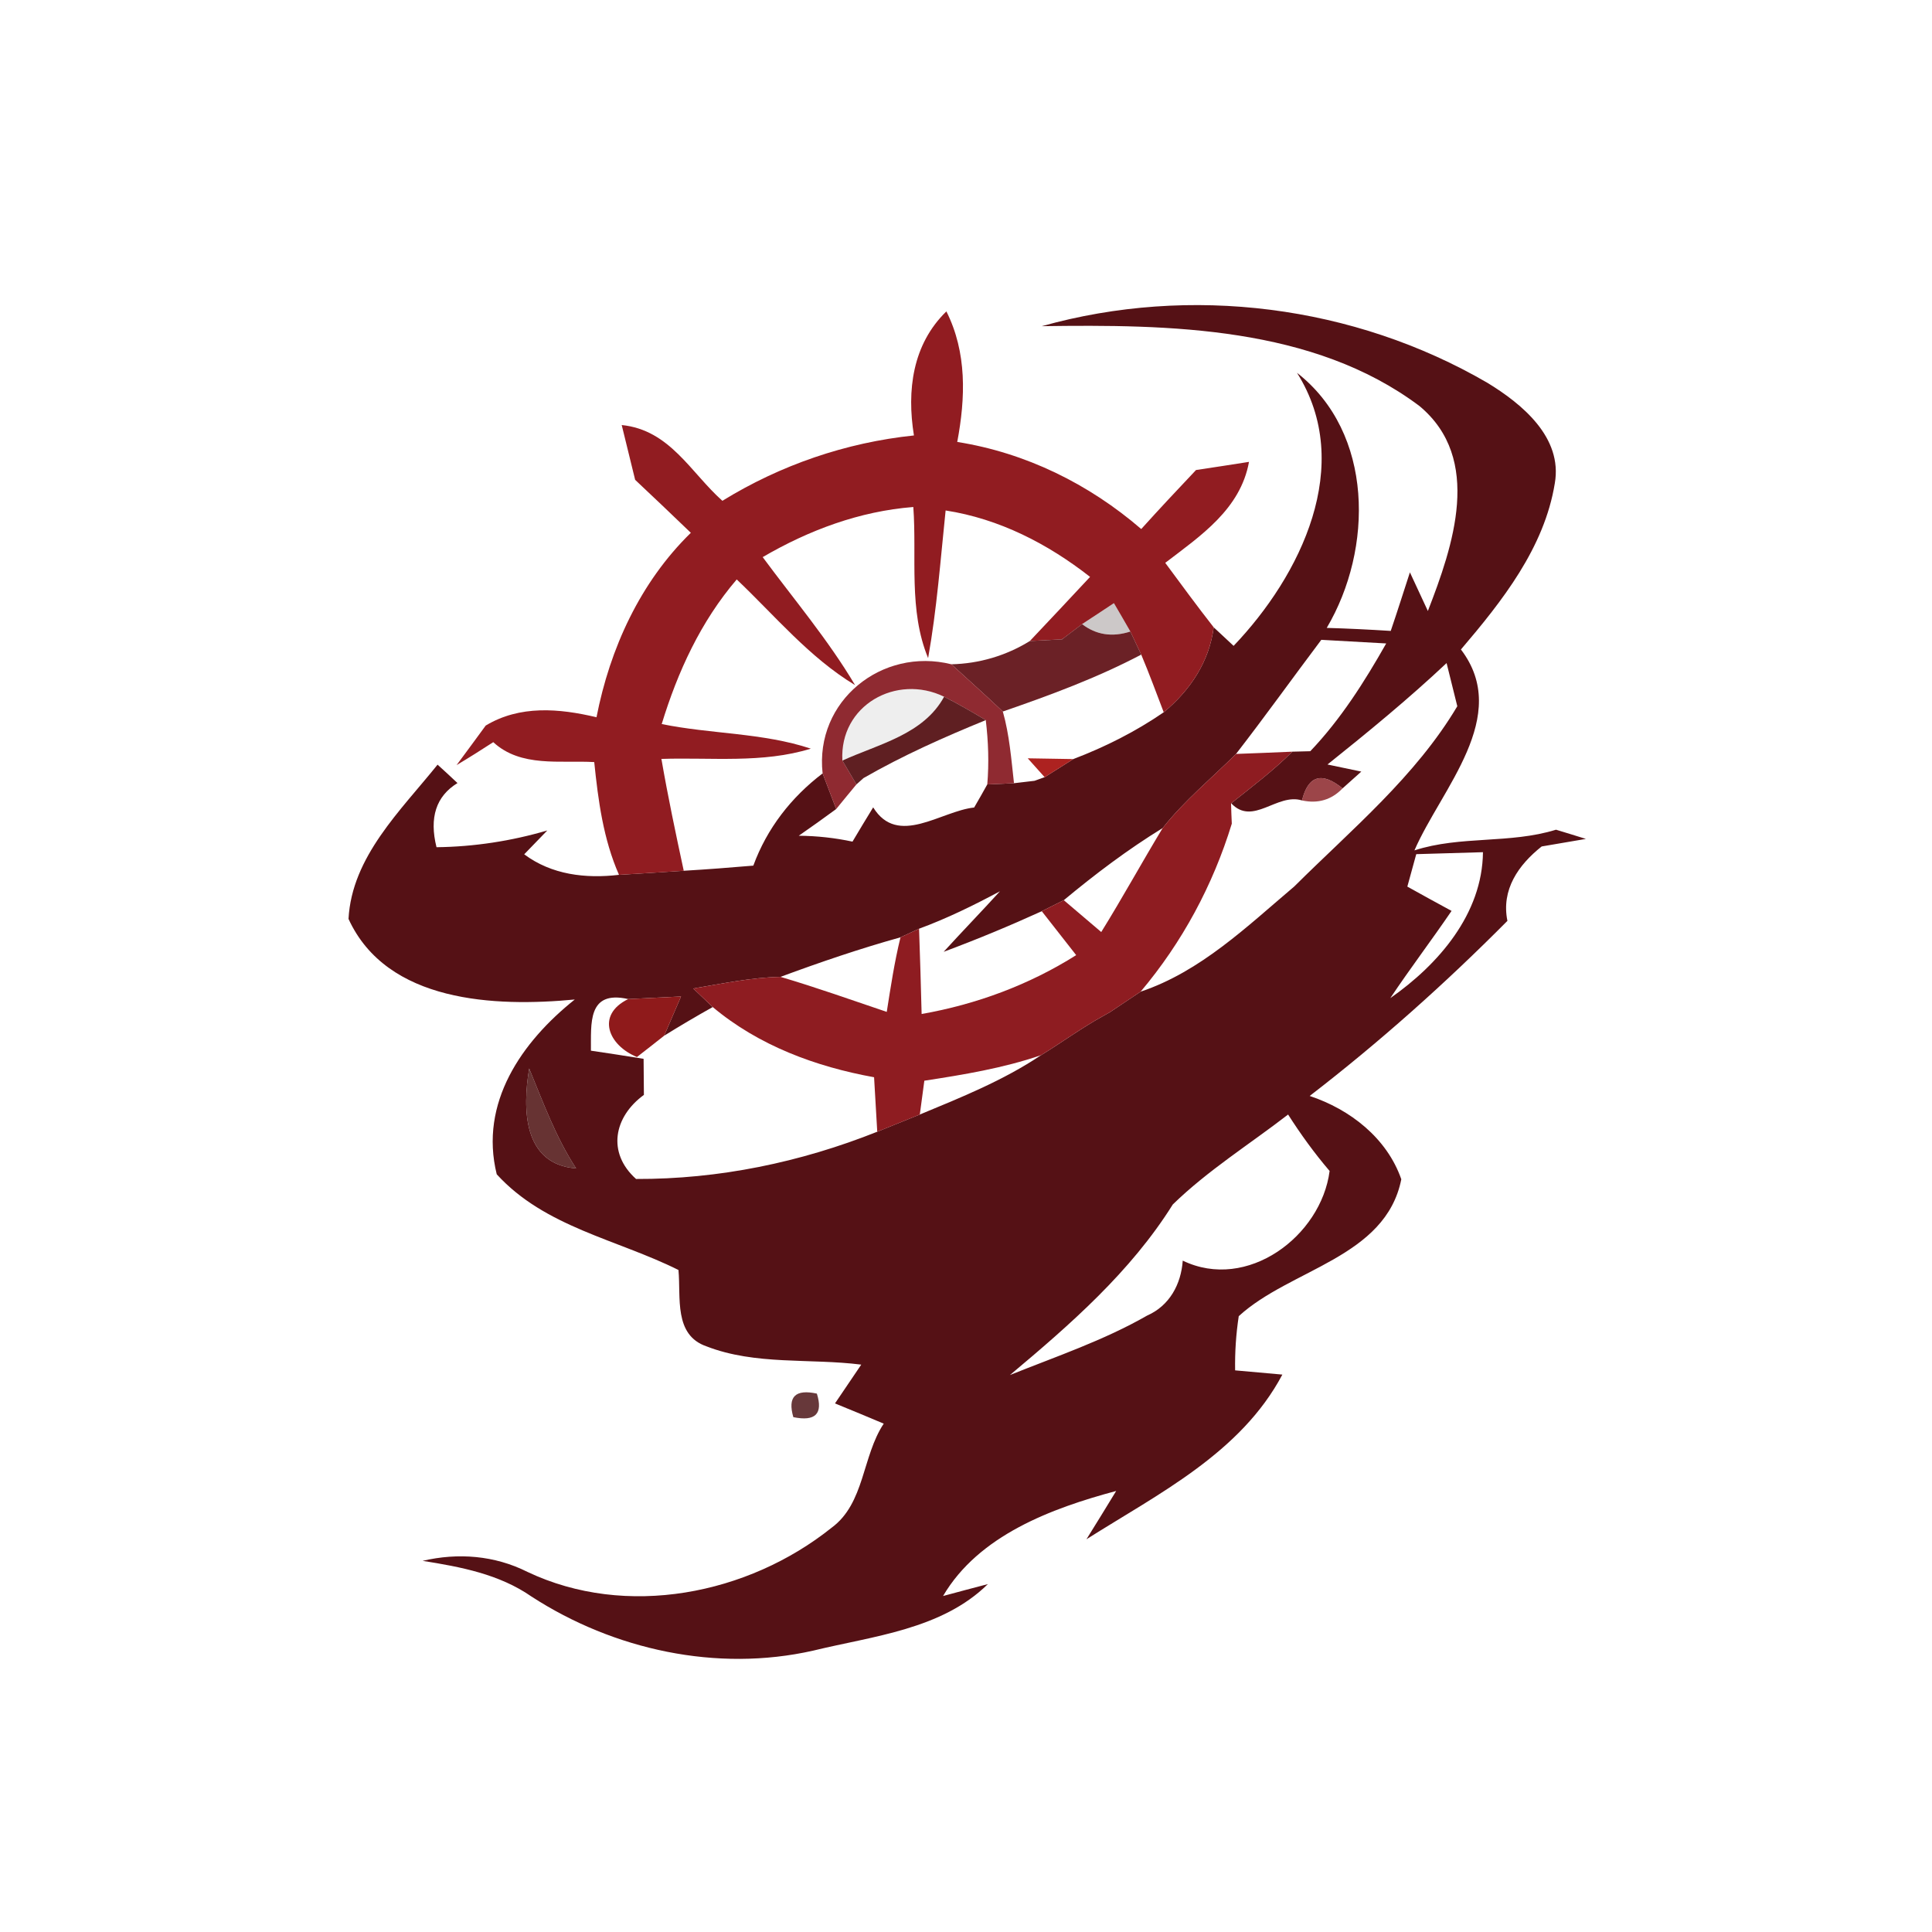 <svg xmlns="http://www.w3.org/2000/svg" width="128pt" height="128pt" viewBox="0 0 128 128"><path fill="#551115" d="M69.02 21.61c9.85-2.76 20.68-1.39 29.52 3.75 2.3 1.4 5 3.62 4.47 6.66-.69 4.27-3.49 7.81-6.22 11.01 3.38 4.43-1.31 9.23-3.08 13.31 3.06-.99 6.32-.42 9.38-1.37.49.15 1.48.45 1.98.61-.73.12-2.19.37-2.93.5-1.54 1.22-2.69 2.86-2.27 4.93-4.11 4.14-8.48 8.04-13.1 11.6 2.68.89 5.12 2.79 6.07 5.52-1.04 5.2-7.35 5.93-10.77 9.07-.18 1.18-.26 2.38-.24 3.59l3.13.28c-2.76 5.2-8.21 7.89-12.98 10.91.66-1.06 1.32-2.13 1.97-3.2-4.29 1.15-9.11 2.94-11.47 6.96.74-.2 2.23-.6 2.97-.79-3.06 3.01-7.6 3.44-11.58 4.41-6.38 1.44-13.2-.05-18.65-3.58-2.14-1.49-4.7-1.97-7.22-2.37 2.35-.55 4.77-.36 6.94.73 6.55 3.11 14.61 1.51 20.15-2.92 2.21-1.62 2.02-4.74 3.46-6.9-1.07-.45-2.15-.9-3.23-1.34.58-.86 1.16-1.71 1.74-2.57-3.4-.43-7.01.05-10.25-1.21-2.19-.75-1.69-3.26-1.86-5.06-4.07-2.03-8.85-2.84-12.04-6.34-1.17-4.74 1.66-8.78 5.17-11.58-5.27.5-12.44.22-14.99-5.34.22-4.12 3.46-7.18 5.9-10.22.44.4.89.81 1.32 1.22-1.42.87-1.88 2.29-1.39 4.25 2.49-.03 4.96-.41 7.34-1.11-.38.39-1.15 1.19-1.53 1.58 1.82 1.36 4.07 1.62 6.28 1.36 1.43-.08 2.86-.18 4.29-.27 1.54-.09 3.08-.21 4.61-.34.9-2.46 2.51-4.53 4.59-6.11l.9 2.36c-.82.6-1.64 1.19-2.48 1.77 1.2.01 2.39.14 3.56.39.45-.76.91-1.52 1.37-2.27 1.63 2.64 4.49.24 6.69.01.22-.38.66-1.14.87-1.53l1.77-.08 1.36-.16.67-.24c.48-.3 1.42-.9 1.9-1.2 2.1-.8 4.13-1.82 5.99-3.1 1.75-1.45 3.02-3.35 3.31-5.63.33.31.99.92 1.32 1.23 4.45-4.66 8.05-11.99 4.2-18.09 5.1 3.98 5.06 11.67 1.97 16.9 1.41.04 2.82.11 4.24.2.44-1.29.85-2.59 1.27-3.88.39.85.79 1.71 1.19 2.56 1.66-4.28 3.67-10.08-.57-13.59-7.04-5.27-16.56-5.4-25.01-5.28m12.87 28.34c-1.63 1.62-3.43 3.1-4.86 4.91-2.31 1.42-4.47 3.05-6.55 4.78-.36.18-1.09.55-1.46.73-2.13.97-4.3 1.87-6.5 2.69 1.23-1.35 2.5-2.66 3.73-4.01-1.74.93-3.51 1.8-5.36 2.48l-1.23.57c-2.69.75-5.33 1.65-7.95 2.62-1.95.04-3.86.45-5.78.77.32.31.97.92 1.29 1.23-1.09.61-2.16 1.24-3.22 1.9l1.12-2.6c-.87.04-2.62.13-3.5.17-2.72-.61-2.45 1.65-2.47 3.42 1.16.17 2.33.35 3.49.54.01.6.01 1.79.02 2.39-1.99 1.45-2.46 3.83-.52 5.57 5.48.02 10.89-1.1 15.98-3.13l2.82-1.14c2.75-1.14 5.54-2.26 8.03-3.93 1.38-.85 2.69-1.81 4.12-2.6.1-.06.32-.18.43-.24l2.05-1.37c3.97-1.33 7.05-4.32 10.18-6.97 3.8-3.78 8.03-7.28 10.8-11.94-.18-.71-.53-2.14-.71-2.86-2.52 2.37-5.19 4.56-7.89 6.72.56.12 1.68.35 2.24.47-.31.28-.93.83-1.24 1.11-1.38-1.12-2.28-.85-2.69.8-1.66-.51-3.25 1.72-4.69.19 1.38-1.1 2.8-2.17 4.05-3.42.3-.01.89-.02 1.19-.03 2.02-2.12 3.59-4.6 5.03-7.14l-4.3-.24c-1.89 2.51-3.72 5.07-5.65 7.56m11.35 8.79c.97.54 1.95 1.08 2.93 1.61-1.33 1.95-2.75 3.82-4.06 5.78 3.19-2.23 6.1-5.58 6.14-9.67-1.48.04-2.95.09-4.42.13-.15.54-.44 1.61-.59 2.15M35.06 70.79c-.45 2.69-.41 6.35 3.11 6.62-1.34-2.05-2.18-4.36-3.11-6.62M77.7 79.8c-2.79 4.46-6.79 7.95-10.79 11.3 3.06-1.23 6.21-2.29 9.09-3.94 1.48-.65 2.25-2.07 2.36-3.64 4.27 2.06 9.17-1.62 9.73-5.94-1.01-1.18-1.92-2.44-2.75-3.74-2.55 1.97-5.32 3.7-7.64 5.96z"/><path fill="#911c21" d="M60.55 28.85c-.48-2.98-.1-6.03 2.15-8.22 1.37 2.73 1.27 5.73.72 8.65 4.54.72 8.72 2.78 12.19 5.77 1.19-1.32 2.41-2.62 3.63-3.91.88-.13 2.63-.4 3.51-.54-.57 3.14-3.21 4.9-5.55 6.69 1.06 1.43 2.11 2.87 3.21 4.27-.29 2.28-1.56 4.18-3.31 5.63-.49-1.28-.96-2.56-1.49-3.82-.18-.38-.54-1.15-.72-1.53-.27-.47-.81-1.41-1.09-1.88-.52.35-1.58 1.04-2.11 1.39-.32.24-.96.73-1.28.97-.02.01-.08.03-.1.04-.52.03-1.56.08-2.08.11 1.34-1.41 2.66-2.83 3.99-4.25-2.81-2.2-6.02-3.85-9.57-4.4-.34 3.26-.58 6.54-1.16 9.78-1.31-3.17-.74-6.68-.98-10.01-3.56.28-6.91 1.53-9.98 3.32 2.07 2.8 4.34 5.48 6.12 8.48-3.03-1.83-5.3-4.59-7.84-7-2.38 2.78-3.91 6.11-4.97 9.58 3.27.67 6.69.57 9.88 1.63-3.2.99-6.6.57-9.9.68.43 2.49.95 4.95 1.48 7.41-1.43.09-2.86.19-4.29.27-1.04-2.36-1.38-4.93-1.64-7.47-2.26-.13-4.86.37-6.69-1.32-.8.52-1.61 1.03-2.43 1.52.65-.87 1.29-1.75 1.93-2.62 2.26-1.36 4.86-1.14 7.34-.55.89-4.56 2.89-8.94 6.25-12.22-1.23-1.18-2.45-2.35-3.69-3.51-.22-.91-.67-2.72-.89-3.63 3.19.32 4.57 3.15 6.67 5.02 3.85-2.37 8.18-3.86 12.69-4.33z"/><path fill="#1b0508" d="M71.69 41.35c.53-.35 1.59-1.04 2.11-1.39.28.47.82 1.41 1.09 1.88-1.21.39-2.27.22-3.2-.49z" opacity=".22"/><path fill="#611217" d="M70.41 42.32c.32-.24.96-.73 1.28-.97.93.71 1.99.88 3.2.49.18.38.54 1.15.72 1.53-2.93 1.54-6.04 2.69-9.17 3.77-1.12-1.06-2.27-2.09-3.41-3.13 1.84-.04 3.63-.57 5.2-1.54.52-.03 1.56-.08 2.08-.11h.06l.04-.04z" opacity=".93"/><path fill="#380a0c" d="M70.31 42.36c.02-.01.08-.03.1-.04l-.04.04h-.06z" opacity=".57"/><path fill="#871b23" d="M54.5 51.24c-.53-4.8 3.93-8.38 8.53-7.23 1.14 1.04 2.29 2.07 3.41 3.13.44 1.55.56 3.16.74 4.75l-1.77.08c.12-1.42.07-2.85-.1-4.26-.9-.54-1.82-1.07-2.76-1.55-3.16-1.54-6.94.57-6.74 4.23.23.4.69 1.18.93 1.58-.34.41-1.01 1.22-1.34 1.63l-.9-2.36z" opacity=".93"/><path fill="#070102" d="M55.81 50.39c-.2-3.66 3.58-5.77 6.74-4.23-1.37 2.51-4.34 3.13-6.74 4.23z" opacity=".07"/><path fill="#541013" d="M62.55 46.16c.94.48 1.86 1.01 2.76 1.55-2.77 1.13-5.51 2.35-8.1 3.84l-.47.42c-.24-.4-.7-1.18-.93-1.58 2.4-1.1 5.37-1.72 6.74-4.23z" opacity=".93"/><path fill="#ad2220" d="M68.09 50.24c.76.01 2.26.04 3.02.05-.48.3-1.42.9-1.9 1.2-.28-.31-.84-.94-1.12-1.25z"/><path fill="#8e1c21" d="M77.03 54.86c1.43-1.81 3.23-3.29 4.86-4.91.94-.03 2.8-.11 3.73-.15-1.25 1.25-2.67 2.32-4.05 3.42h-.01c.01.34.03 1.01.05 1.35-1.25 4.08-3.29 7.87-6.04 11.13l-2.05 1.37-.43.24c-1.43.79-2.74 1.75-4.12 2.6-2.51.86-5.13 1.29-7.73 1.69-.08.56-.23 1.68-.3 2.24l-2.82 1.14-.21-3.61c-3.87-.7-7.65-2.1-10.69-4.65-.32-.31-.97-.92-1.29-1.23 1.92-.32 3.83-.73 5.78-.77 2.37.7 4.7 1.53 7.04 2.32.26-1.65.51-3.31.91-4.94l1.23-.57c.07 1.88.12 3.77.17 5.65 3.63-.64 7.12-1.93 10.24-3.9l-2.28-2.91c.37-.18 1.1-.55 1.46-.73.62.53 1.86 1.58 2.48 2.11 1.41-2.27 2.69-4.61 4.07-6.89z"/><path fill="#861a1f" d="M86.26 53.03c.41-1.65 1.31-1.92 2.69-.8-.73.76-1.63 1.03-2.69.8z" opacity=".81"/><path fill="#8f1a1b" d="M41.62 66.19c.88-.04 2.63-.13 3.5-.17L44 68.62c-.45.36-1.35 1.06-1.8 1.41-1.89-.77-2.74-2.78-.58-3.84z"/><path fill="#290608" d="M73.09 67.31l.43-.24c-.11.06-.33.18-.43.24z" opacity=".51"/><path fill="#4d1010" d="M35.06 70.79c.93 2.26 1.77 4.57 3.11 6.62-3.52-.27-3.56-3.93-3.11-6.62z" opacity=".85"/><path fill="#491012" d="M52.56 93.89c-.39-1.35.13-1.87 1.56-1.56.42 1.34-.1 1.86-1.56 1.56z" opacity=".83"/></svg>